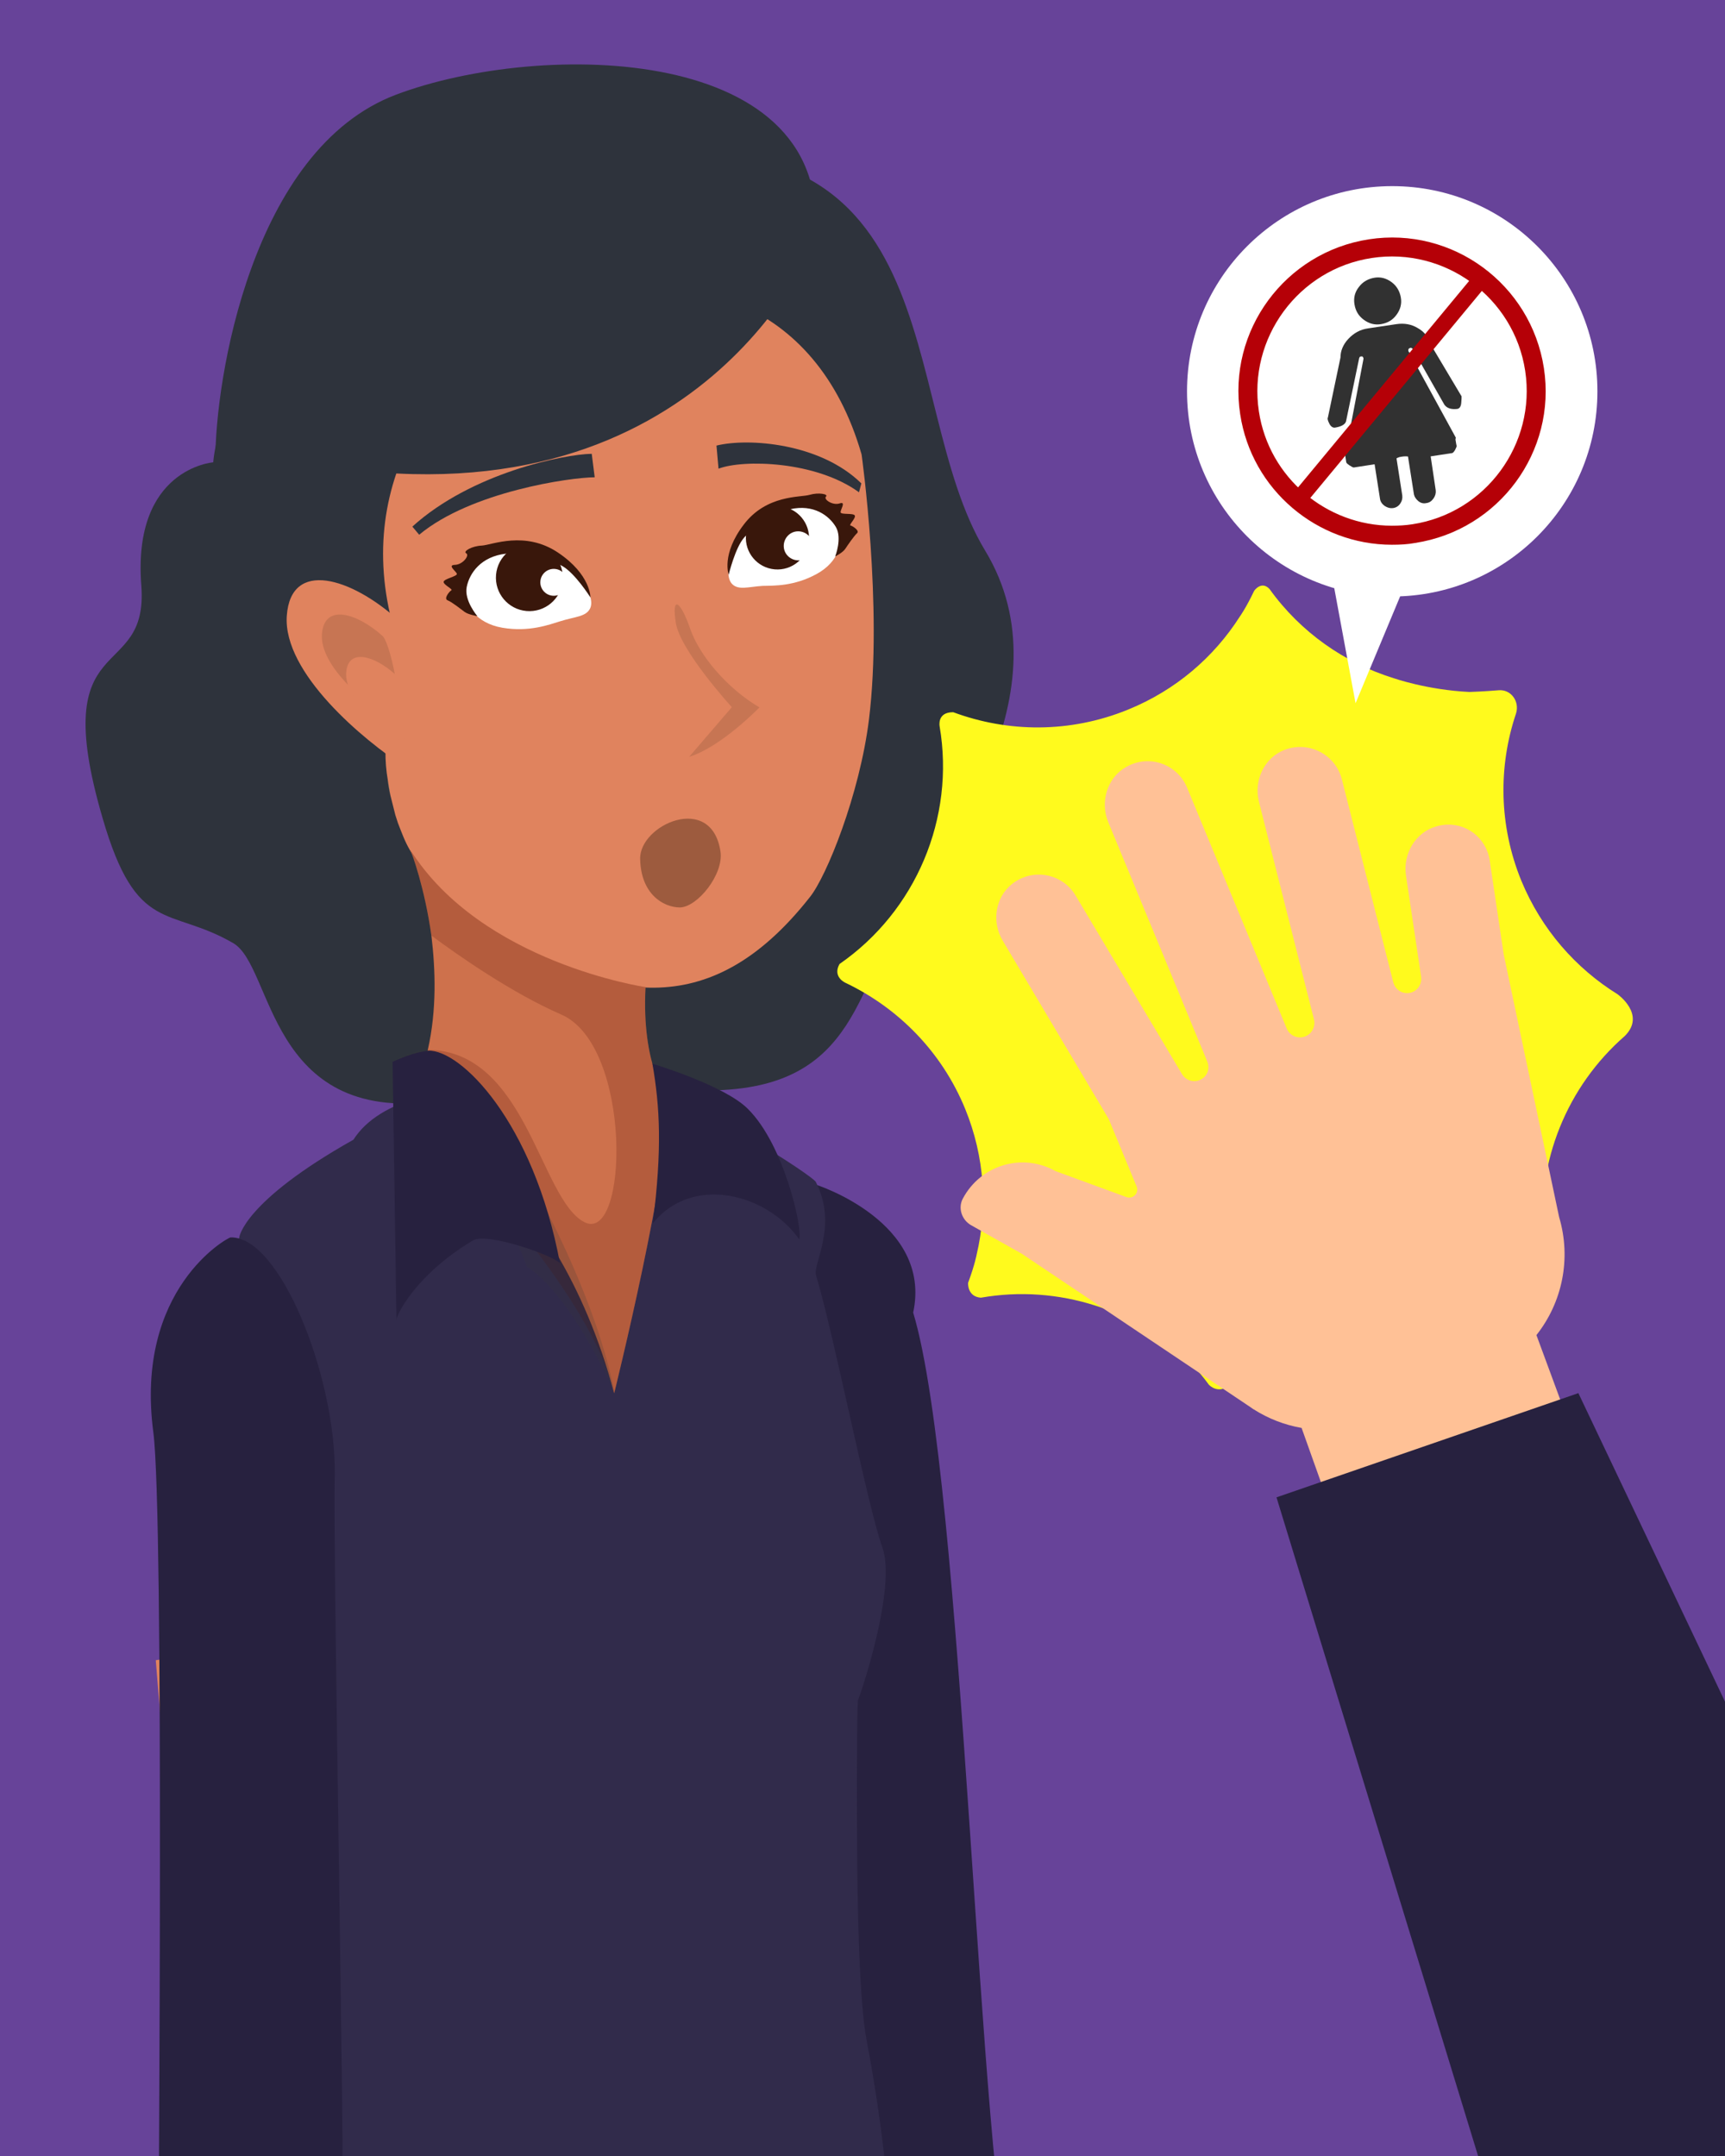 <?xml version="1.0" encoding="utf-8"?>
<!-- Generator: Adobe Illustrator 24.0.3, SVG Export Plug-In . SVG Version: 6.00 Build 0)  -->
<svg version="1.1" id="Layer_1" xmlns="http://www.w3.org/2000/svg" xmlns:xlink="http://www.w3.org/1999/xlink" x="0px" y="0px"
	 width="480px" height="600px" viewBox="0 0 480 600" style="enable-background:new 0 0 480 600;" xml:space="preserve">
<rect x="0" y="0" width="480" height="600" fill="#808080" stroke="none"/>
<title>Artboard 23</title>
<g transform="matrix(0.926,0,0,0.887,-0.839,-1.631)">
	<rect x="-17.3" y="-14" style="fill-rule:evenodd;clip-rule:evenodd;fill:#674399;" width="555.7" height="728.5"/>
</g>
<g transform="matrix(0.867,0.076,-0.076,0.867,-2.903,-15.341)">
	<g transform="matrix(-2.78,0.22,0.22,2.78,9424.17,-1227.28)">
		<path style="fill-rule:evenodd;clip-rule:evenodd;fill:#E0835E;" d="M3294.1,363c0,0-2,18.2-1.5,24.7c0.5,6.5-5.4,23.5-2.4,43.8
			c3.1,20.3,1.7,25.7,1.9,26.9c0.2,1.2,8.8,3.1,8.8,3.1l8.7-95.9L3294.1,363z"/>
	</g>
	<g transform="matrix(-2.78,0.22,0.22,2.78,9230.77,-1204.04)">
		<path style="fill-rule:evenodd;clip-rule:evenodd;fill:#E0835E;" d="M3297.6,363.2c0,0-2,18.2-1.5,24.7c0.5,6.5-5.4,23.5-2.4,43.8
			c3.1,20.3,1.7,25.7,1.9,26.9c0.2,1.2,8.8,3.1,8.8,3.1l8.7-95.9L3297.6,363.2z"/>
	</g>
	<g transform="matrix(-5.129,-0.371,-0.201,2.781,289.652,465.779)">
		<path style="fill:#27213F;" d="M-0.3-33.8c0,0-7.5,2.1-7.2,12.7C-12.3-2.9-20.1,76-23.3,87.5c0,0,5.1,6,9.3,2.9
			C-9.9,87.4,1.5-22.7-0.3-33.8"/>
	</g>
	<g transform="matrix(2.935,-0.232,0.243,3.064,-104.05,-74.005)">
		<path style="fill:#2E333C;" d="M58,80.3c0,0-8.8,0.7-7.7,12.9c0.9,10.3-10.3,4.2-4,24.2c3.8,12.2,7.3,9.1,14.3,12.9
			c4.4,2.4,3.9,18.7,22.1,16.3c18.2-2.4,18.6-1.1,29.8-1.4c16.4-0.3,15.7-11.4,21.6-20.1c3.1-4.5,17.2-21.7,7.8-36.3
			c-10.1-15.7-3-47.4-42.9-40.1C59.2,56.2,58,80.3,58,80.3z"/>
	</g>
	<g transform="matrix(-3.035,0.24,0.22,2.78,144.859,473.169)">
		<path style="fill:#312B4B;" d="M9,107.7c-0.7,2.4-13.8,6.4-25.3,7.7c-21,2.4-45.8,0.3-45.7-5.1c0.2-8.5-0.7-22.6,3.2-44.1
			c0.8-4.3,1.1-14.8,1.2-23.8c0.1-8.2,0.1-15.3,0-15.3c-0.1-0.1-4-12.8-2.4-17.5c1.6-4.7,5.3-24.5,7.2-31.1
			c0.4-1.2-2.3-5.7,0.1-10.7c0.3-0.7,12.2-8.9,16-9.5c3.7-0.6,27.1-4.5,32.6,5.1C7.4-29.4,7.8-25.3,7.8-25.3
			c2.7,13.8-0.7,27.9-2.6,40c-1.6,10.9-2.5,18-2.9,21.8c-0.8,7.1,0,19.4,2.3,30.9C6.9,78.9,9.6,105.6,9,107.7z"/>
	</g>
	<g transform="matrix(-2.78,0.22,0.22,2.78,127.567,220.371)">
		<path style="fill:#E0835E;" d="M-6.8,9.6c0,1.2-0.1,2.3-0.3,3.4c-0.1,0.6-0.2,1.1-0.3,1.7c-0.2,0.8-0.4,1.5-0.6,2.3
			c-0.1,0.3-0.2,0.6-0.3,0.9C-8.7,18.9-9.1,20-9.7,21c-2.1,3.8-5.2,7-9,9.2C-32.2,37.7-44,41-55.6,26c-1.9-2.4-5.6-11.8-6.6-20.4
			c-1.5-13,1.1-30.4,1.1-30.4c10.7-36,62-15.3,53.9,18.8l0,0"/>
	</g>
	<g transform="matrix(-2.78,0.22,0.22,2.78,171.732,356.131)">
		<path style="fill:#CE714C;" d="M2.2,0.7c0,0-16.8,6.9-23.9,32.6c0,0-6.4-26.8-5.8-33.9c0,0,3-3.7,2.6-12.7c0,0,18.8-2.6,27.1-15.5
			c-0.2,0.4-1.7,4.4-2.5,9.8C-0.8-15.1-1-10.5,0-5.9h0C0.4-3.7,1.2-1.5,2.2,0.7"/>
	</g>
	<g transform="matrix(-2.78,0.22,0.22,2.78,171.735,356.131)">
		<path style="fill:#4D0B00;fill-opacity:0.2;" d="M2.2,0.7c0,0-20.7,19.4-23.9,32.6c0,0-6.4-26.8-5.8-33.9c0,0,3-3.7,2.6-12.7
			c0,0,18.8-2.6,27.1-15.5c-0.2,0.4-1.7,4.4-2.5,9.8c-3.3,2.4-9.3,6.5-14.9,8.9c-8.3,3.4-8,26.4-2.9,23.8C-13,11.1-11.3-5.9,0-5.9h0
			C0.4-3.7,1.2-1.5,2.2,0.7"/>
	</g>
	<g transform="matrix(-1.56,0.124,0.127,1.61,225.064,279.185)">
		<path style="fill:#9D5B3E;" d="M-5.2-3.4c-0.2,6.8-4.7,9.5-8.2,9.5C-17,6-22.3-0.5-21.6-5C-19.7-16.8-4.9-10.2-5.2-3.4z"/>
	</g>
	<g transform="matrix(-1.892,2.049,2.049,1.892,61.679,448.085)">
		<path style="fill:#27213F;" d="M42.8,95.3C38,90.5-7.9,37.9-14.4,31.1C-22,22.9-28.1,6.7-23.8,3c0.2-0.2,12.1-3.1,21.6,10.6
			C3.3,21.5,58.3,81,62.1,85.2c2.5,2.8-16.3,13-19.2,10.2"/>
	</g>
	<g transform="matrix(-2.78,0.22,0.22,2.78,157.098,248.891)">
		<path style="fill:#FBEEC7;fill-opacity:0.2;" d="M2.4,3.6c0-0.5,0.1-1.1,0.3-1.7C2.6,2.5,2.5,3.1,2.4,3.6"/>
	</g>
	<g transform="matrix(2.176,-1.744,1.744,2.176,259.934,395.872)">
		<path style="fill:#3B3B3B;fill-opacity:0.2;" d="M-16.5-36.9c3,10,1.3,21.3-0.3,28.1c2.4,5.6,0.5,16.9,0.3,17.7
			c6.5-15.4,7.2-42.7,4.1-44.6C-13.2-36.3-14.7-36.7-16.5-36.9"/>
	</g>
	<g transform="matrix(3.007,0.744,-0.67,2.707,-33.354,-148.875)">
		<path style="fill:#2E333C;" d="M112.5,50.6c0,0-1.4,34.6-39.8,42.3c0,0-4.1,6.3-11.4,3.6c-2.7-8.6-6.9-35.1,5.4-46.4
			C79,38.8,108.1,28.1,112.5,50.6z"/>
	</g>
	<g transform="matrix(-2.78,0.22,0.22,2.78,250.963,414.7)">
		<path style="fill:#27213F;" d="M0.9-27.7C0-22.7-0.3-18,0.7-9.4c-4.5-5.7-13.1-3.5-16.8,1.7c-0.4-1.2,1.8-10.8,6-14.9
			C-7.4-25.3,0.9-27.7,0.9-27.7"/>
	</g>
	<g transform="matrix(-2.78,0.22,0.22,2.78,144.46,401.39)">
		<path style="fill:#27213F;" d="M-7.7,9.8c0.2-0.4-2.1-5.3-8.7-9.3c-1.6-1-9.7,1.8-10,2.6c3.2-16.4,11.7-24.5,15.3-24.3
			c1,0.1,2.4,0.5,4.1,1.3"/>
	</g>
	<g>
		<g>
			<path style="fill:#2E333C;" d="M292.2,150.1l0.5-2.9c-14.2-11.7-37.2-11.4-47.2-8l1.3,7.3C254.4,142.8,277.6,141.3,292.2,150.1z"
				/>
		</g>
		<g>
			<path style="fill:#2E333C;" d="M153.3,175.9c15.3-15.2,46.6-22.5,54.3-23.2l-1.6-7.4c-8.7,0.9-37.7,9.4-55.1,28.2L153.3,175.9z"
				/>
		</g>
		<g>
			<path style="fill:#FFFFFF;" d="M209.8,194.6c1.9-4.9-8.2-17.1-22.9-16.8s-18.7,11.5-17.9,15.2c0.8,3.7,4.7,9.5,13.4,10.2
				c8.7,0.7,14.8-2.3,18.3-3.7C205.3,197.6,208.7,197.4,209.8,194.6z"/>
			<circle style="fill:#39170B;" cx="189.6" cy="186.5" r="10.7"/>
			<circle style="fill:#FFFFFF;" cx="197.5" cy="187.3" r="4.3"/>
			<path style="fill:#39170B;" d="M209.6,191.1c0,0-0.5-7.3-11.6-13.4c-11.1-6.1-21.2-0.6-24.4-0.1c-3.2,0.4-6,2.4-4.8,2.9
				c1.2,0.5-0.7,3.7-3.3,4c-2.5,0.3,0.6,2,0.9,2.8c0.2,0.8-3.9,1.9-4,2.9c0,1,3.3,2.1,2.7,2.5c-0.6,0.4-2.3,2.9-0.9,3.3
				c1.4,0.4,4.4,2.4,5.7,3.2c1.3,0.8,4.2,1,4.2,1s-4.7-4.6-4.2-9c0.5-4.5,3.7-10.1,11.6-11.7c7.9-1.6,13.8,0.4,18.1,2.3
				C204,183.7,209.6,191.1,209.6,191.1z"/>
		</g>
		<g>
			<path style="fill:#FFFFFF;" d="M254.4,182.9c-3.9-3.2-1.1-17.9,11.2-24.5c12.3-6.6,20.7,0.9,21.8,4.3c1,3.5,0.5,10-6.4,14.6
				c-6.9,4.6-13.3,4.9-16.9,5.3C259.6,183.3,256.6,184.7,254.4,182.9z"/>
			<circle style="fill:#39170B;" cx="267.5" cy="166.9" r="10.1"/>
			<path style="fill:#FFFFFF;" d="M269.8,169.8c0.5,2.5,3,4.1,5.5,3.6c2.5-0.5,4.1-3,3.6-5.5c-0.5-2.5-3-4.1-5.5-3.6
				C270.9,164.8,269.3,167.3,269.8,169.8z"/>
			<path style="fill:#39170B;" d="M253,180c0,0-3-6.3,3.4-16.4c6.4-10.2,17.3-10.2,20.1-11.3c2.8-1.1,6.1-0.8,5.3,0.1
				c-0.8,0.9,2.3,2.7,4.5,1.8c2.2-1,0.4,2,0.6,2.8c0.2,0.8,4.1-0.2,4.6,0.6c0.5,0.8-1.7,3.2-1.1,3.3c0.7,0.1,3.2,1.4,2.3,2.3
				c-0.9,1-2.6,4-3.3,5.3c-0.7,1.3-3,2.7-3,2.7s1.8-6-0.6-9.4c-2.5-3.5-7.8-6.7-15-4.4c-7.3,2.3-11.2,6.7-13.9,10.3
				C254.3,171.2,253,180,253,180z"/>
		</g>
		<path style="fill:#C77553;" d="M242.2,198.2c3.8,8.5,13.6,18.1,24.3,23.2c0,0-11.1,13.7-21,17.7l12.2-17c0,0-18-16.5-20.2-25.3
			C235.3,187.9,238.4,189.7,242.2,198.2z"/>
	</g>
	<g>
		<path style="fill:#E0835E;" d="M148.8,203.5c-15.8-11.9-35.7-16.4-35.4,1.9c0.3,18.3,27.9,37.5,41.9,44.9
			C169.2,257.5,154.4,207.7,148.8,203.5z"/>
		<path style="fill:#C77553;" d="M144.5,209.2c-8.6-6.5-19.5-9-19.4,1c0.1,10,15.3,20.6,23,24.6
			C155.7,238.8,147.5,211.5,144.5,209.2z"/>
		<path style="fill:#E0835E;" d="M149.5,221c-6.9-5.2-15.7-7.2-15.6,0.8c0.1,8.1,12.3,16.5,18.4,19.7
			C158.5,244.8,152,222.9,149.5,221z"/>
	</g>
</g>
<g transform="matrix(0.723,-0.299,0.299,0.723,-0.4,141.362)">
	<path style="fill:#FFFA1D;" d="M468.2,263.8c-4.7-1.5-9.3-3.2-9.8-3.4h0c-13.6-6.4-23-14.8-23-14.8h0
		c-14.1-11.7-24.4-27.8-28.7-46.2h0c-1.5-4-5.3-1.5-5.3-1.5c-5.1,4.6-8.2,6.5-8.2,6.5c-14,9.8-31,15.5-49.4,15.4
		c-22.3-0.1-42.6-8.8-57.8-22.9l0,0c-5.4-2.3-6.4,2.8-6.4,2.8h0c-7.3,32.2-32.9,57.5-65.2,64.5l0,0c-4.2,3.3-0.6,7-0.6,7l0,0
		c13.8,15.3,22.3,35.6,22.2,57.8c-0.1,18.4-6,35.4-16,49.3l0,0c0,0-1.9,3-6.7,8.2l0,0c0,0-2.2,4.4,2.2,6.6l0,0
		c27.4,6.1,49.8,25.3,60.3,50.7c1.1,2.9,2.1,5.9,2.8,8.9l0,0c0,0,1.7,4.7,6.8,2.8c0.3-0.3,0.6-0.6,1-0.9c0,0,0,0,0-0.1
		c0.2-0.2,0.4-0.3,0.6-0.4c1.3-1.1,2.6-2.2,3.8-3v0c2.8-2.1,4.8-3.3,4.8-3.3h0c2.4-1.5,5.5-0.6,6.7,1.9l18,36.4h41.1l18.7-36.7
		c1.3-2.5,4.5-3.4,6.9-1.9c3,1.9,5.8,3.9,8.5,6.1l0,0c0,0,9.2,5.9,12.9-3.6c8.2-26.1,28.5-46.7,54.3-55.4l0,0
		c10-4.1,3.3-14.7,3.3-14.7c-10.2-14.2-16.2-31.6-16.2-50.4c0.1-21.3,8-40.8,21-55.7C473.7,270.3,472.4,265.1,468.2,263.8z"/>
</g>
<g transform="matrix(0.723,-0.299,0.299,0.723,-0.4,141.362)">
	<path style="fill:#FFC196;" d="M429.4,300.1c-7.7-1-14.9,4.4-16.8,12l-8.8,35.4c-0.6,2.2-2.6,3.8-4.9,3.8c-3.1,0-5.4-2.7-5-5.8
		l10.7-73.7c1.3-9-5.5-17.2-14.8-17.5c-7.8-0.2-14.4,5.9-15.5,13.6l-11.5,79c-0.4,2.5-2.5,4.4-5.1,4.4c-2.8,0-5.1-2.3-5.1-5.1v-92.7
		c0-9.1-7.9-16.3-17.2-15.1c-7.7,0.9-13.4,7.9-13.4,15.7v92.2c0,2.8-2.2,5-5,5c-2.5,0-4.6-1.8-5-4.3l-10.7-73.2
		c-1.3-9.1-10.4-15.1-19.5-12.4c-7.3,2.2-11.7,9.7-10.6,17.3l10.6,73.1v25.9c0,2.5-2.9,3.8-4.8,2.1l-19.7-18.1
		c-8.4-10.7-23.8-12.3-34.3-3.6c-2.9,2.4-3.2,6.8-0.9,9.8l12.8,16.3l54.3,81.5c0.2,0.4,0.5,0.7,0.7,1.1l0.1,0.1l0,0
		c3.5,5,8,9.3,13.2,12.6l-6.3,126.3l91.4-3.6l4.7-121.3c12.9-7.2,21.9-20.3,23.5-35.7h0l17.5-93.9l8-32.1
		C444.6,310.1,438.7,301.2,429.4,300.1z"/>
</g>
<circle style="fill-rule:evenodd;clip-rule:evenodd;fill:#FFFFFF;" cx="387.4" cy="108.9" r="57.1"/>
<path style="fill:#B50007;" d="M387.3,151.6c-20.7,0-39-15.2-42.2-36.3c-3.6-23.3,12.5-45.1,35.8-48.7l0,0
	c23.3-3.6,45.1,12.5,48.7,35.8c3.6,23.3-12.5,45.1-35.8,48.7C391.7,151.5,389.5,151.6,387.3,151.6z M381.7,71.8
	c-20.4,3.1-34.5,22.3-31.4,42.7c2.8,18.5,18.9,31.8,37,31.8c1.9,0,3.8-0.1,5.7-0.4c20.4-3.1,34.5-22.3,31.4-42.7
	C421.3,82.8,402.1,68.7,381.7,71.8L381.7,71.8z"/>
<path style="fill:#313131;" d="M405.1,121.8l-13-23.8c-0.1-0.1-0.2-0.2-0.2-0.3c-0.1-0.5,0.1-0.8,0.6-0.9c0.3,0,0.5,0.1,0.7,0.5
	l8.7,15.3c0.7,1,1.9,1.4,3.6,1.2c0.6-0.1,1-0.6,1.1-1.6c0.1-0.9,0.1-1.6,0.1-1.9L398,95.7c-0.5-1.9-1.7-3.4-3.5-4.4
	c-1.8-1.1-3.8-1.4-5.9-1.1l-8,1.2c-2.1,0.3-3.9,1.3-5.4,2.9c-1.5,1.6-2.2,3.4-2.2,5.2l-3.5,16.7c-0.2,0.3,0,0.9,0.4,1.7
	c0.4,0.8,1,1.2,1.6,1.1c1.9-0.3,3-1,3.1-2l3.6-17.3c0.1-0.3,0.2-0.5,0.5-0.5c0.4-0.1,0.6,0.1,0.7,0.5l0,0.2l-5.1,26.7l0.3,2
	c0,0.2,0.3,0.5,0.9,0.9c0.6,0.4,1,0.6,1.2,0.6l5.8-0.9l1.5,9.6c0.1,0.8,0.6,1.5,1.3,2c0.8,0.5,1.5,0.7,2.3,0.6
	c0.8-0.1,1.5-0.5,2-1.2s0.7-1.5,0.6-2.3l-1.6-10.3c0-0.1,0.3-0.2,0.8-0.4c0.5-0.1,1.1-0.2,1.6-0.2c0.5,0,0.8,0,0.8,0.1l1.6,10.2
	c0.1,0.8,0.5,1.5,1.2,2.1c0.7,0.6,1.5,0.8,2.3,0.6c0.9-0.1,1.5-0.6,2-1.3c0.5-0.7,0.7-1.5,0.6-2.3l-1.4-9.4l5.9-0.9
	c0.3,0,0.6-0.4,0.9-0.9c0.3-0.6,0.5-1,0.4-1.2l-0.1-0.5l-0.1-0.6l-0.1-0.6L405.1,121.8z"/>
<path style="fill:#313131;" d="M376.9,84.7c0.3,1.8,1.1,3.2,2.6,4.3c1.5,1.1,3.1,1.5,4.8,1.2c1.8-0.3,3.2-1.1,4.3-2.6
	s1.5-3.1,1.2-4.8s-1.1-3.2-2.6-4.3c-1.5-1.1-3.1-1.5-4.8-1.2s-3.2,1.1-4.3,2.6C377,81.3,376.6,82.9,376.9,84.7z"/>
<rect x="346" y="106.4" transform="matrix(-0.638 0.77 -0.77 -0.638 716.632 -119.523)" style="fill-rule:evenodd;clip-rule:evenodd;fill:#B50007;" width="80.7" height="4.5"/>
<path style="fill-rule:evenodd;clip-rule:evenodd;fill:#FFFFFF;" d="M369.5,154.1l7.7,41.6l14.1-33.8L369.5,154.1z"/>
<polygon style="fill:#27213F;" points="355.2,416.7 439.2,387.7 535.2,589.7 426.2,648.7 "/>
</svg>
